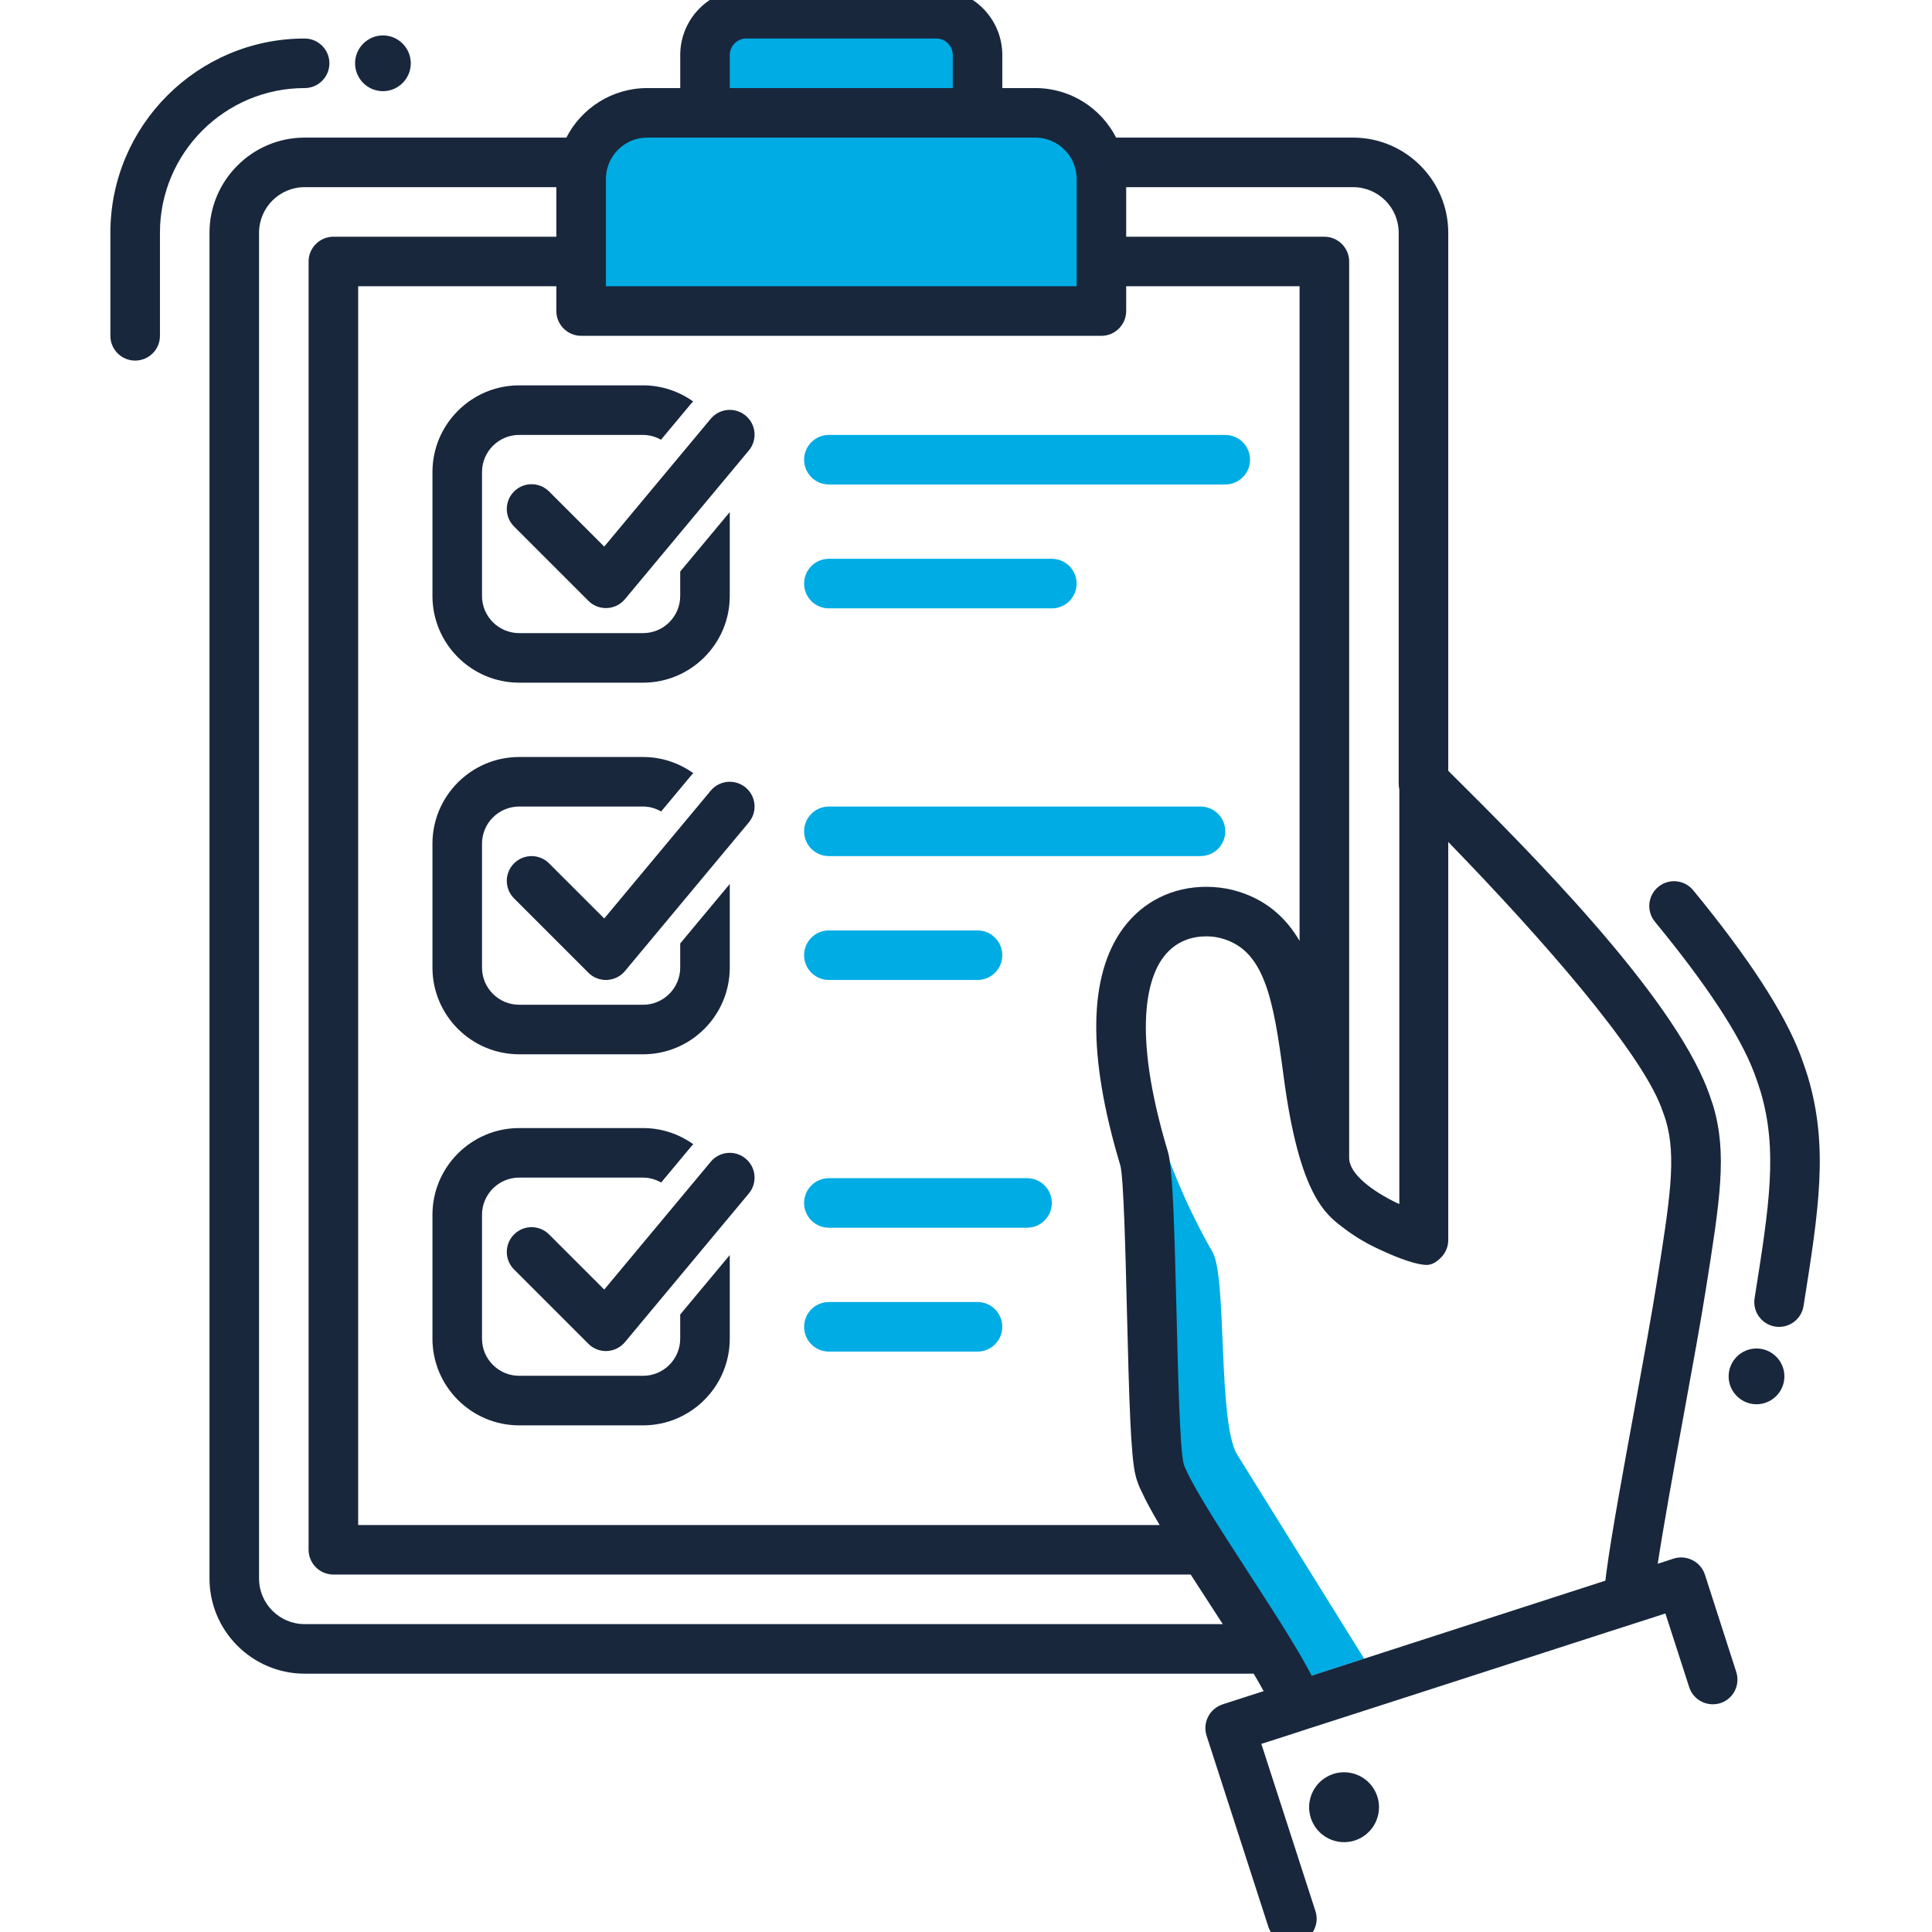<svg width="80" height="80" viewBox="0 0 80 80" fill="none" xmlns="http://www.w3.org/2000/svg">
<g clip-path="url(#clip0_149_456)">
<path d="M42.87 4.672H40.476V2.279C40.476 1.334 39.711 0.569 38.767 0.569H30.902C29.957 0.569 29.192 1.334 29.192 2.279V4.672H26.798C25.288 4.672 24.063 5.897 24.063 7.408V12.879H45.606V7.408C45.606 5.897 44.381 4.672 42.87 4.672Z" fill="#00ACE4"/>
<path d="M51.233 60.239C50.418 58.936 50.813 52.899 50.212 51.852C49.494 50.601 48.911 49.339 48.438 48.092C47.335 45.164 46.869 42.332 46.828 39.989C46.233 41.532 46.191 44.031 47.376 47.975C47.72 49.129 47.658 59.321 48.007 60.824C48.043 60.957 48.105 61.142 48.212 61.352C49.038 63.152 52.018 67.276 53.316 69.703L54.312 69.385L56.486 68.682C56.255 68.312 51.809 61.162 51.233 60.239Z" fill="#00ACE4"/>
<path d="M28.166 40.066C28.166 40.914 27.476 41.605 26.628 41.605H21.499C20.649 41.605 19.959 40.914 19.959 40.066V34.936C19.959 34.088 20.649 33.397 21.499 33.397H26.628C26.901 33.397 27.154 33.475 27.377 33.601L28.642 32.083C28.662 32.058 28.688 32.04 28.71 32.017C28.122 31.596 27.405 31.346 26.628 31.346H21.499C19.519 31.346 17.907 32.957 17.907 34.936V40.066C17.907 42.046 19.519 43.656 21.499 43.656H26.628C28.608 43.656 30.218 42.046 30.218 40.066V36.604L28.166 39.066V40.066Z" fill="#18273C"/>
<path d="M28.166 55.431C28.166 56.279 27.476 56.969 26.628 56.969H21.499C20.649 56.969 19.959 56.279 19.959 55.431V50.301C19.959 49.452 20.649 48.762 21.499 48.762H26.628C26.901 48.762 27.154 48.84 27.377 48.966L28.642 47.448C28.662 47.423 28.688 47.405 28.71 47.382C28.122 46.961 27.405 46.711 26.628 46.711H21.499C19.519 46.711 17.907 48.322 17.907 50.301V55.431C17.907 57.41 19.519 59.021 21.499 59.021H26.628C28.608 59.021 30.218 57.41 30.218 55.431V51.969L28.166 54.431V55.431Z" fill="#18273C"/>
<path d="M28.166 24.677C28.166 25.526 27.476 26.216 26.628 26.216H21.499C20.649 26.216 19.959 25.526 19.959 24.677V19.548C19.959 18.699 20.649 18.009 21.499 18.009H26.628C26.898 18.009 27.149 18.085 27.37 18.209L28.642 16.683C28.66 16.661 28.684 16.645 28.703 16.624C28.116 16.206 27.401 15.957 26.628 15.957H21.499C19.519 15.957 17.907 17.569 17.907 19.548V24.677C17.907 26.657 19.519 28.268 21.499 28.268H26.628C28.608 28.268 30.218 26.657 30.218 24.677V21.204L28.166 23.666V24.677Z" fill="#18273C"/>
<path d="M15.856 3.775C16.492 3.775 17.01 3.257 17.01 2.621C17.01 1.985 16.492 1.467 15.856 1.467C15.22 1.467 14.703 1.985 14.703 2.621C14.703 3.257 15.22 3.775 15.856 3.775Z" fill="#18273C"/>
<path d="M72.733 55.838C72.097 55.838 71.579 56.356 71.579 56.992C71.579 57.629 72.097 58.147 72.733 58.147C73.37 58.147 73.888 57.629 73.888 56.992C73.888 56.356 73.37 55.838 72.733 55.838Z" fill="#18273C"/>
<path d="M13.64 2.621C13.64 2.054 13.181 1.595 12.614 1.595C8.18 1.595 4.571 5.203 4.571 9.638V13.906C4.571 14.473 5.03 14.931 5.597 14.931C6.164 14.931 6.623 14.473 6.623 13.906V9.638C6.623 6.334 9.31 3.647 12.614 3.647C13.181 3.647 13.64 3.188 13.64 2.621Z" fill="#18273C"/>
<path d="M34.322 20.061H50.736C51.303 20.061 51.762 19.602 51.762 19.035C51.762 18.469 51.303 18.01 50.736 18.01H34.322C33.755 18.01 33.296 18.469 33.296 19.035C33.296 19.602 33.755 20.061 34.322 20.061Z" fill="#00ACE4"/>
<path d="M34.322 25.191H43.554C44.122 25.191 44.58 24.731 44.58 24.165C44.58 23.598 44.122 23.139 43.554 23.139H34.322C33.755 23.139 33.296 23.598 33.296 24.165C33.296 24.731 33.755 25.191 34.322 25.191Z" fill="#00ACE4"/>
<path d="M50.736 34.423C50.736 33.856 50.277 33.397 49.71 33.397H34.322C33.755 33.397 33.296 33.856 33.296 34.423C33.296 34.989 33.755 35.449 34.322 35.449H49.71C50.277 35.449 50.736 34.989 50.736 34.423Z" fill="#00ACE4"/>
<path d="M34.322 40.578H40.477C41.044 40.578 41.503 40.119 41.503 39.553C41.503 38.986 41.044 38.527 40.477 38.527H34.322C33.755 38.527 33.296 38.986 33.296 39.553C33.296 40.119 33.755 40.578 34.322 40.578Z" fill="#00ACE4"/>
<path d="M42.529 48.786H34.322C33.755 48.786 33.296 49.245 33.296 49.811C33.296 50.378 33.755 50.837 34.322 50.837H42.529C43.095 50.837 43.554 50.378 43.554 49.811C43.554 49.245 43.095 48.786 42.529 48.786Z" fill="#00ACE4"/>
<path d="M40.477 53.914H34.322C33.755 53.914 33.296 54.373 33.296 54.94C33.296 55.507 33.755 55.966 34.322 55.966H40.477C41.044 55.966 41.503 55.507 41.503 54.94C41.503 54.373 41.044 53.914 40.477 53.914Z" fill="#00ACE4"/>
<path d="M29.43 32.74L25.02 38.032L22.736 35.75C22.336 35.349 21.687 35.349 21.286 35.75C20.885 36.151 20.885 36.799 21.286 37.2L24.364 40.278C24.555 40.471 24.817 40.578 25.089 40.578C25.104 40.578 25.12 40.578 25.135 40.577C25.423 40.564 25.692 40.431 25.877 40.21L31.007 34.054C31.37 33.618 31.311 32.971 30.875 32.609C30.438 32.247 29.793 32.305 29.43 32.74Z" fill="#18273C"/>
<path d="M29.43 48.106L25.02 53.398L22.736 51.115C22.336 50.714 21.687 50.714 21.286 51.115C20.885 51.516 20.885 52.165 21.286 52.566L24.364 55.644C24.555 55.837 24.817 55.944 25.089 55.944C25.104 55.944 25.12 55.944 25.135 55.943C25.423 55.929 25.692 55.797 25.877 55.575L31.007 49.42C31.37 48.984 31.311 48.337 30.875 47.974C30.438 47.612 29.793 47.67 29.43 48.106Z" fill="#18273C"/>
<path d="M29.43 17.341L25.02 22.633L22.736 20.351C22.336 19.95 21.687 19.95 21.286 20.351C20.885 20.751 20.885 21.4 21.286 21.801L24.364 24.879C24.555 25.072 24.817 25.179 25.089 25.179C25.104 25.179 25.12 25.179 25.135 25.178C25.423 25.165 25.692 25.032 25.877 24.811L31.007 18.655C31.37 18.219 31.311 17.572 30.875 17.209C30.438 16.848 29.793 16.906 29.43 17.341Z" fill="#18273C"/>
<path d="M56.486 68.682L54.312 69.385C53.901 68.594 53.316 67.641 52.675 66.64C52.336 66.107 51.977 65.558 51.624 65.01C50.603 63.434 49.546 61.809 49.125 60.891C49.059 60.752 49.017 60.644 49.007 60.588C48.853 59.942 48.776 56.787 48.715 54.253C48.628 50.837 48.572 48.985 48.438 48.092C48.417 47.918 48.387 47.78 48.356 47.677C46.812 42.537 47.576 40.44 48.166 39.645C48.705 38.921 49.433 38.772 49.952 38.772C50.156 38.772 50.361 38.798 50.541 38.845C52.357 39.312 52.724 41.324 53.153 44.574C53.803 49.523 54.918 50.29 55.578 50.806C55.998 51.13 56.471 51.427 56.953 51.658C57.717 52.022 58.435 52.309 58.943 52.37C59.23 52.407 59.404 52.314 59.62 52.119C59.84 51.925 59.969 51.642 59.969 51.35V34.864C63.892 38.901 67.889 43.487 68.791 45.856C68.893 46.128 68.976 46.385 68.976 46.385C69.427 47.908 69.151 49.647 68.602 53.114C68.407 54.355 68.063 56.228 67.704 58.213C67.221 60.85 66.719 63.578 66.524 65.066C66.504 65.199 66.488 65.328 66.478 65.451L56.486 68.682ZM10.727 65.363V9.638C10.727 8.596 11.573 7.75 12.614 7.75H23.037V9.802H13.805C13.24 9.802 12.778 10.264 12.778 10.828V64.173C12.778 64.737 13.24 65.199 13.805 65.199H49.304C49.501 65.504 49.7 65.813 49.905 66.128C50.149 66.501 50.392 66.878 50.632 67.251H12.614C11.573 67.251 10.727 66.405 10.727 65.363ZM26.797 5.698H42.873C43.812 5.698 44.581 6.468 44.581 7.407V11.853H25.09V7.407C25.09 6.468 25.858 5.698 26.797 5.698ZM30.218 2.277C30.218 1.903 30.527 1.595 30.901 1.595H38.769C39.144 1.595 39.452 1.903 39.452 2.277V3.647H30.218V2.277ZM46.392 48.262C46.53 48.785 46.607 51.975 46.664 54.305C46.755 57.977 46.822 60.265 47.013 61.06C47.063 61.291 47.16 61.547 47.279 61.778C47.453 62.16 47.71 62.625 48.019 63.148H14.831V11.853H23.037V12.88C23.037 13.444 23.499 13.906 24.064 13.906H45.607C46.171 13.906 46.633 13.444 46.633 12.88V11.853H53.813V38.96C53.229 37.965 52.371 37.195 51.053 36.854C50.7 36.767 50.331 36.721 49.952 36.721C48.556 36.721 47.335 37.326 46.52 38.419C45.063 40.383 45.017 43.697 46.392 48.262ZM57.917 9.638V32.464C57.917 32.54 57.927 32.613 57.943 32.685V49.857C57.907 49.842 57.871 49.821 57.84 49.812C56.86 49.339 55.866 48.625 55.866 47.947V10.828C55.866 10.264 55.404 9.802 54.839 9.802H46.633V7.75H56.03C57.071 7.75 57.917 8.596 57.917 9.638ZM70.596 65.199C70.51 64.943 70.331 64.728 70.084 64.604C69.843 64.481 69.561 64.455 69.304 64.537L68.643 64.753C68.873 63.24 69.299 60.875 69.72 58.582C70.084 56.587 70.428 54.699 70.628 53.432C71.228 49.662 71.526 47.765 70.94 45.79C70.94 45.79 70.838 45.467 70.71 45.128C69.178 41.111 63.289 35.209 59.969 31.917V9.638C59.969 7.469 58.199 5.698 56.03 5.698H46.217C45.596 4.483 44.33 3.647 42.873 3.647H41.503V2.277C41.503 0.77 40.277 -0.457 38.769 -0.457H30.901C29.392 -0.457 28.167 0.77 28.167 2.277V3.647H26.797C25.34 3.647 24.073 4.483 23.452 5.698H12.614C10.445 5.698 8.675 7.469 8.675 9.638V65.363C8.675 67.533 10.445 69.303 12.614 69.303H51.911C52.061 69.555 52.202 69.799 52.326 70.026L50.623 70.574C50.367 70.662 50.151 70.841 50.028 71.083C49.9 71.329 49.879 71.611 49.961 71.868L52.516 79.772C52.654 80.203 53.059 80.479 53.491 80.479C53.598 80.479 53.701 80.464 53.809 80.429C54.347 80.253 54.645 79.679 54.47 79.135L52.229 72.21L53.111 71.929L54.085 71.611L58.369 70.231L66.493 67.605L68.489 66.964L68.961 66.81L69.946 69.862C70.12 70.4 70.694 70.692 71.238 70.523C71.776 70.349 72.069 69.77 71.894 69.231L70.596 65.199Z" fill="#18273C"/>
<path d="M54.94 73.575C54.245 73.97 54.002 74.853 54.397 75.548C54.792 76.242 55.675 76.487 56.371 76.091C57.065 75.695 57.308 74.812 56.913 74.118C56.518 73.423 55.634 73.179 54.94 73.575Z" fill="#18273C"/>
<path d="M74.861 44.59C74.861 44.59 74.722 44.134 74.543 43.665C73.875 41.915 72.385 39.628 70.111 36.863C69.751 36.425 69.104 36.363 68.667 36.722C68.23 37.082 68.167 37.728 68.526 38.166C70.658 40.759 72.037 42.855 72.626 44.397C72.777 44.794 72.896 45.179 72.897 45.183C73.627 47.629 73.261 49.935 72.654 53.756C72.566 54.316 72.948 54.841 73.507 54.931C73.562 54.939 73.615 54.943 73.67 54.943C74.165 54.943 74.601 54.583 74.681 54.078C75.311 50.11 75.727 47.489 74.861 44.59Z" fill="#18273C"/>
</g>
<defs>
<clipPath id="clip0_149_456">
<rect width="80" height="80" fill="white"/>
</clipPath>
</defs>
</svg>
